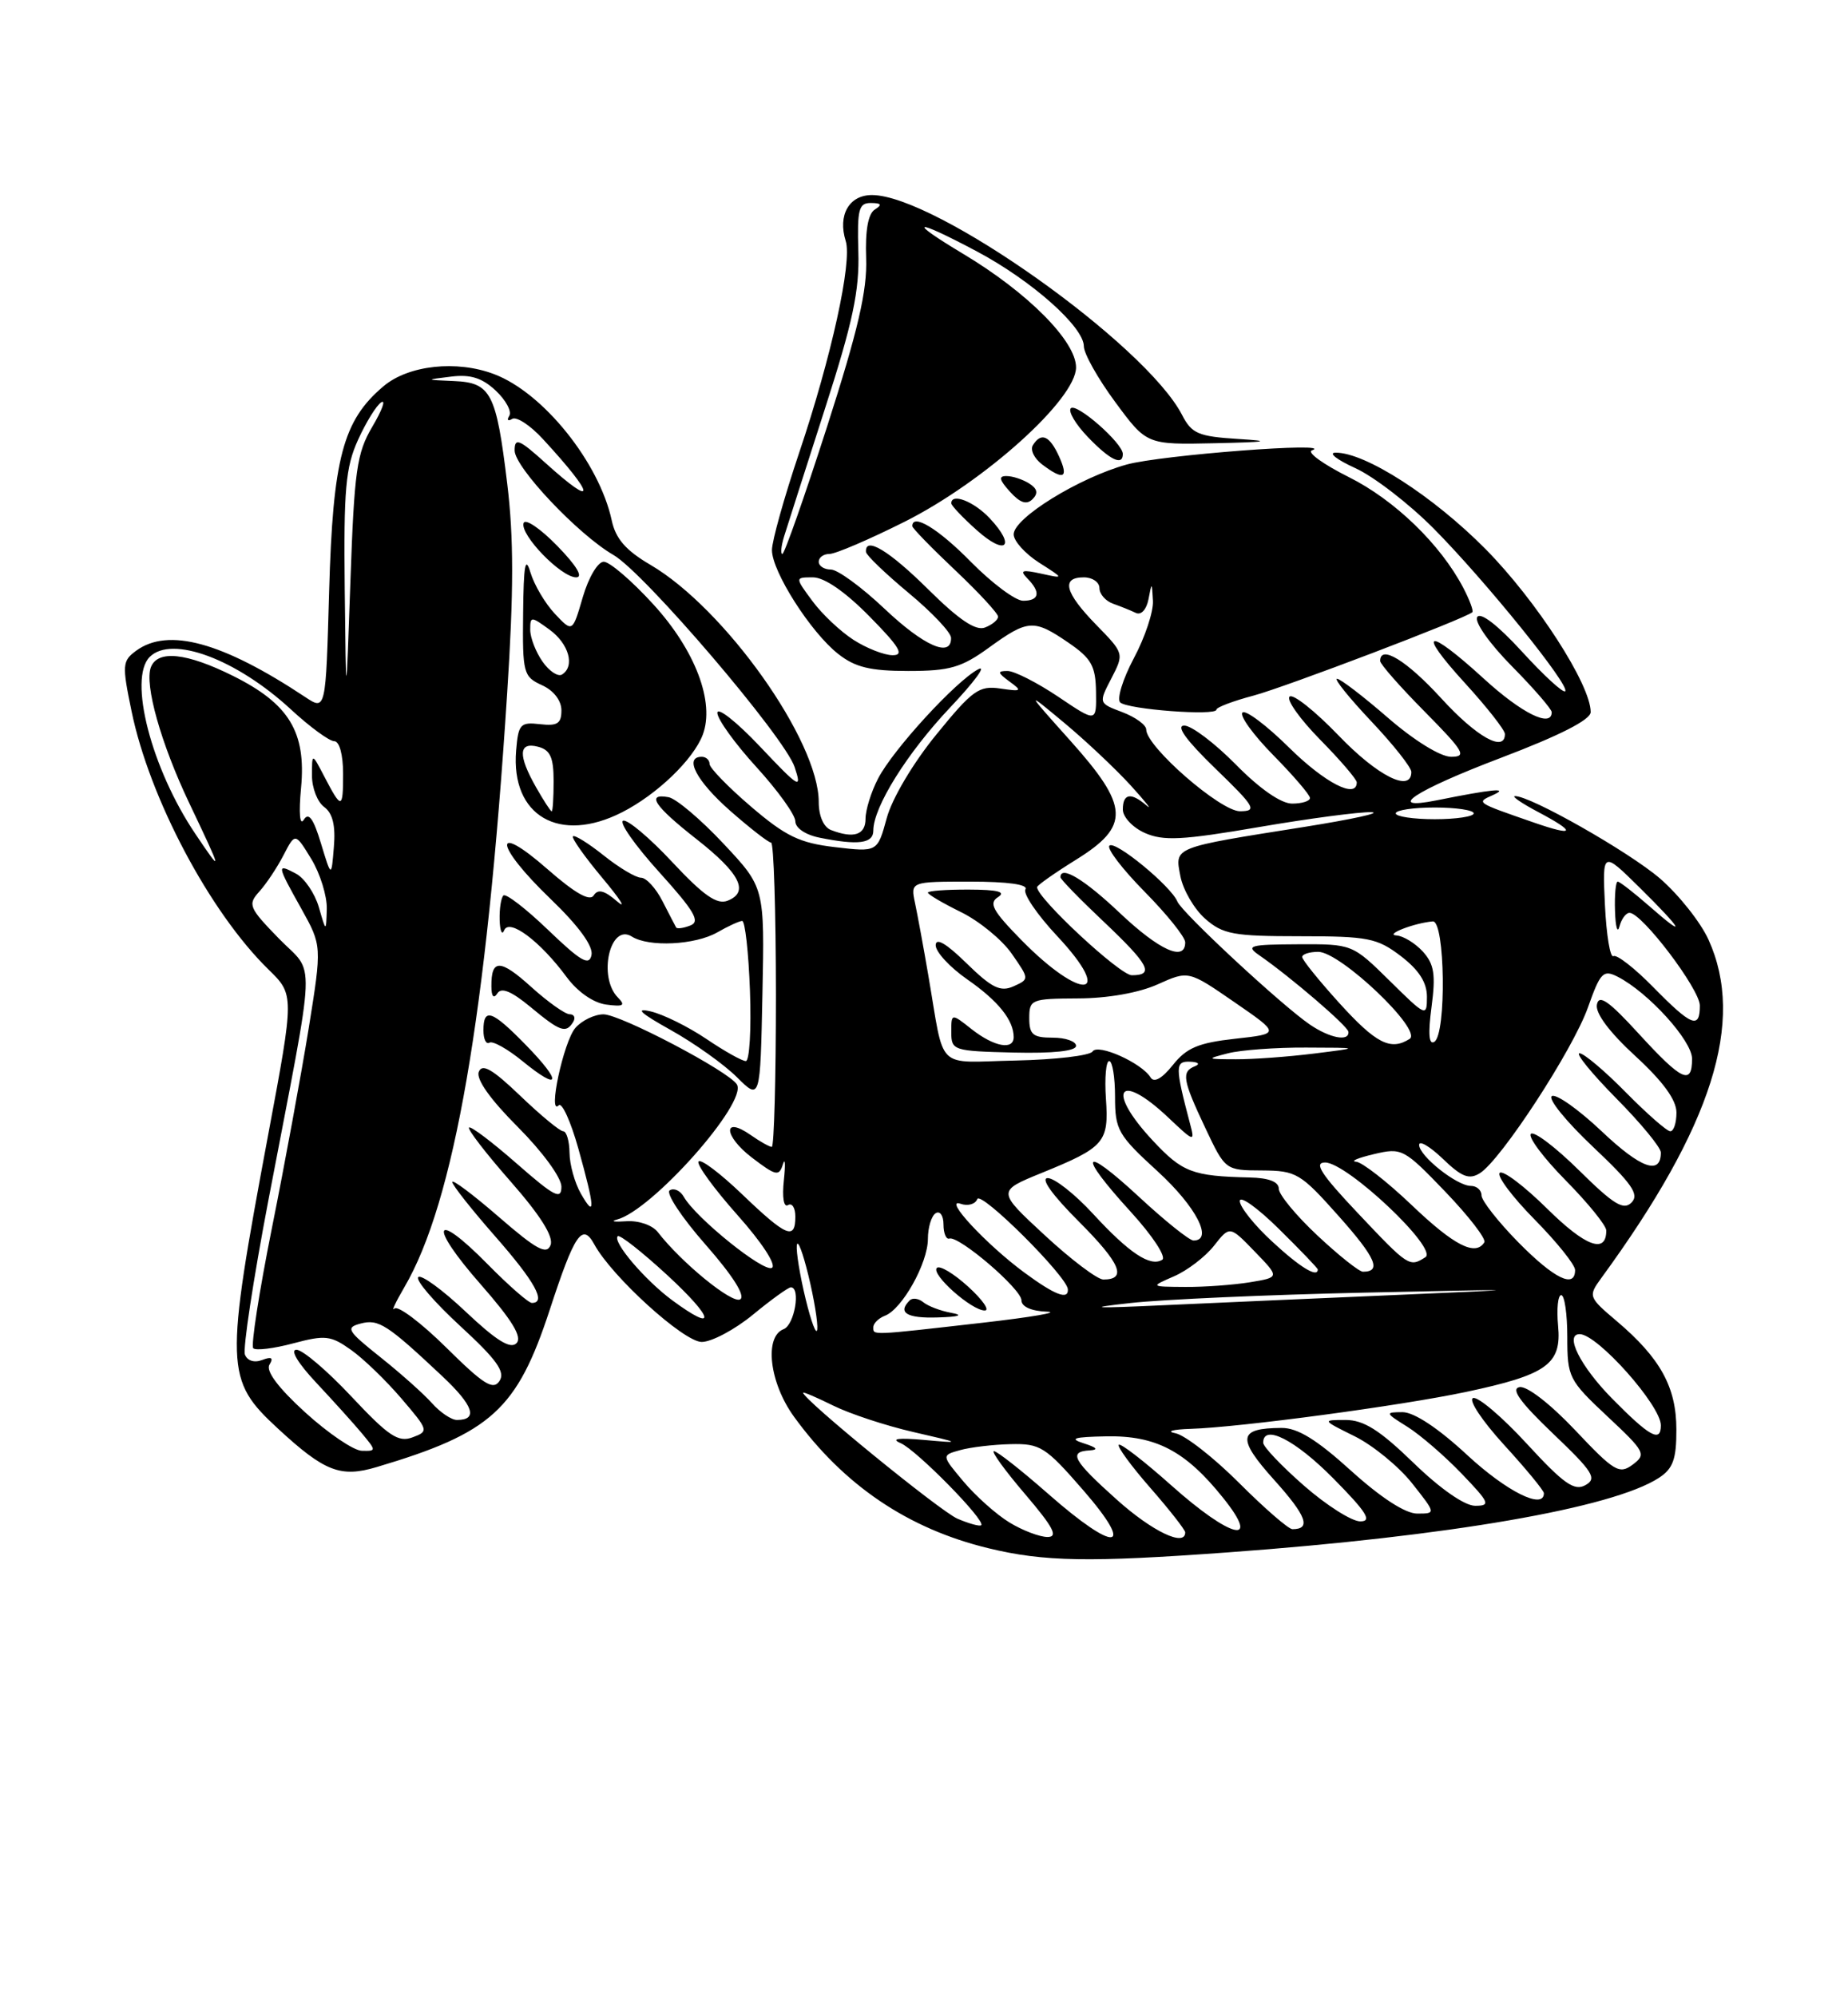 <?xml version="1.0" encoding="UTF-8" standalone="no"?>
<!DOCTYPE svg PUBLIC "-//W3C//DTD SVG 1.1//EN" "http://www.w3.org/Graphics/SVG/1.1/DTD/svg11.dtd" >
<svg xmlns="http://www.w3.org/2000/svg" xmlns:xlink="http://www.w3.org/1999/xlink" version="1.1" viewBox="0 0 237 256">
 <g >
 <path fill="currentColor"
d=" M 157.50 198.97 C 185.83 196.91 206.82 193.28 212.75 189.42 C 214.56 188.24 215.00 187.03 214.99 183.23 C 214.99 177.80 212.94 174.08 207.35 169.34 C 203.71 166.26 203.67 166.14 205.34 163.84 C 219.61 144.32 223.86 130.90 219.11 120.44 C 218.10 118.21 215.30 114.69 212.89 112.60 C 208.90 109.17 196.16 101.94 194.27 102.04 C 193.85 102.07 195.19 102.98 197.25 104.07 C 202.21 106.69 202.00 107.26 196.75 105.44 C 189.19 102.82 189.28 102.88 191.50 101.89 C 193.61 100.93 191.41 101.14 184.25 102.58 C 177.50 103.93 181.41 101.34 192.50 97.13 C 200.06 94.26 204.00 92.25 204.00 91.27 C 204.00 87.75 197.06 77.00 190.53 70.39 C 183.80 63.59 175.07 57.98 171.28 58.02 C 170.30 58.03 171.44 58.92 173.81 60.00 C 176.17 61.07 180.69 64.55 183.85 67.73 C 190.49 74.42 201.41 87.92 200.73 88.60 C 200.47 88.86 197.98 86.57 195.20 83.53 C 192.10 80.14 189.86 78.41 189.45 79.09 C 189.06 79.71 191.03 82.49 193.88 85.38 C 196.70 88.23 199.00 90.89 199.00 91.28 C 199.00 93.33 195.17 91.44 190.31 87.00 C 182.98 80.30 181.56 80.65 187.90 87.58 C 190.70 90.65 193.00 93.57 193.00 94.08 C 193.00 96.50 189.37 94.47 184.83 89.50 C 180.39 84.65 177.00 82.58 177.00 84.72 C 177.00 85.12 179.57 88.04 182.72 91.22 C 187.75 96.31 188.16 97.00 186.10 97.00 C 184.74 97.00 181.37 94.92 178.00 92.00 C 174.83 89.25 171.89 87.00 171.47 87.00 C 171.05 87.00 173.03 89.45 175.85 92.44 C 178.68 95.43 181.00 98.36 181.00 98.94 C 181.00 101.65 176.67 99.48 171.66 94.26 C 168.62 91.11 165.80 88.87 165.38 89.29 C 164.96 89.70 166.73 92.19 169.31 94.81 C 171.89 97.43 174.00 99.89 174.00 100.28 C 174.00 102.46 169.91 100.35 165.31 95.81 C 162.41 92.95 159.73 90.94 159.34 91.33 C 158.94 91.72 160.73 94.19 163.31 96.81 C 165.89 99.43 168.00 101.89 168.00 102.28 C 168.00 102.68 166.97 103.00 165.71 103.00 C 164.29 103.00 161.56 101.11 158.50 98.00 C 155.79 95.25 152.81 93.00 151.88 93.00 C 150.76 93.00 152.12 94.88 155.84 98.48 C 160.98 103.45 161.27 103.96 159.03 103.98 C 156.53 104.00 147.00 95.70 147.00 93.51 C 147.00 92.92 145.62 91.92 143.94 91.28 C 140.88 90.13 140.88 90.13 142.53 86.95 C 144.17 83.77 144.17 83.75 140.59 80.09 C 136.56 75.96 136.04 74.00 139.00 74.00 C 140.10 74.00 141.00 74.62 141.00 75.38 C 141.00 76.14 141.79 77.04 142.75 77.38 C 143.71 77.72 145.03 78.25 145.67 78.56 C 146.35 78.88 147.03 78.13 147.29 76.81 C 147.71 74.57 147.73 74.58 147.86 77.01 C 147.94 78.39 146.84 81.70 145.41 84.37 C 143.99 87.04 143.21 89.59 143.66 90.03 C 144.61 90.93 156.00 91.79 156.00 90.96 C 156.00 90.66 158.14 89.85 160.75 89.16 C 164.83 88.07 187.90 79.30 188.82 78.47 C 189.00 78.32 188.48 76.91 187.66 75.34 C 184.74 69.77 178.87 64.09 172.98 61.15 C 169.70 59.51 167.57 57.97 168.25 57.73 C 171.46 56.60 148.89 58.32 144.50 59.54 C 138.38 61.23 130.00 66.40 130.00 68.49 C 130.00 69.34 131.46 70.96 133.25 72.11 C 136.50 74.18 136.50 74.18 133.50 73.52 C 131.08 72.99 130.74 73.10 131.75 74.13 C 133.51 75.92 133.30 77.00 131.21 77.00 C 130.23 77.00 127.21 74.75 124.50 72.00 C 120.33 67.76 117.00 65.74 117.00 67.44 C 117.00 67.69 119.47 70.23 122.50 73.09 C 125.53 75.95 128.00 78.63 128.00 79.04 C 128.00 79.45 127.24 80.08 126.32 80.43 C 125.13 80.89 122.99 79.45 119.04 75.54 C 114.00 70.55 110.90 68.69 111.06 70.75 C 111.09 71.16 113.56 73.53 116.53 76.00 C 119.51 78.47 121.96 81.06 121.97 81.75 C 122.03 84.36 118.50 82.82 113.41 78.00 C 110.50 75.25 107.42 73.00 106.56 73.00 C 105.70 73.00 105.00 72.55 105.00 72.00 C 105.00 71.45 105.62 71.00 106.38 71.00 C 107.15 71.00 111.47 69.15 115.98 66.89 C 126.23 61.76 138.00 51.17 138.00 47.09 C 138.00 43.73 131.82 37.51 123.56 32.56 C 116.13 28.11 117.19 27.92 125.33 32.25 C 132.33 35.98 139.00 41.90 139.00 44.39 C 139.00 45.32 140.81 48.54 143.03 51.54 C 147.06 57.00 147.06 57.00 155.78 56.81 C 162.58 56.66 163.23 56.54 158.75 56.26 C 153.68 55.94 152.83 55.58 151.60 53.19 C 146.90 44.11 119.93 25.00 111.82 25.00 C 108.89 25.00 107.42 27.58 108.46 30.89 C 109.31 33.55 106.62 45.77 102.50 58.00 C 100.58 63.72 99.00 69.34 99.00 70.50 C 99.00 73.25 103.97 81.05 107.50 83.82 C 109.67 85.53 111.61 86.00 116.48 86.00 C 121.80 86.00 123.30 85.57 126.84 83.00 C 131.84 79.38 132.59 79.34 137.03 82.38 C 139.97 84.39 140.51 85.36 140.56 88.68 C 140.62 92.61 140.62 92.61 135.71 89.30 C 133.01 87.49 130.08 86.00 129.21 86.00 C 127.88 86.00 127.92 86.22 129.46 87.35 C 131.14 88.57 131.03 88.66 128.28 88.25 C 125.56 87.85 124.71 88.46 120.08 94.15 C 117.10 97.80 114.40 102.35 113.72 104.86 C 112.53 109.22 112.53 109.22 107.09 108.58 C 102.54 108.05 100.77 107.19 96.32 103.39 C 93.40 100.89 91.00 98.43 91.00 97.92 C 91.00 97.42 90.55 97.00 90.00 97.00 C 87.68 97.00 89.31 100.11 93.64 103.92 C 96.19 106.16 98.56 108.00 98.89 108.00 C 99.23 108.00 99.50 116.78 99.51 127.50 C 99.51 138.23 99.27 147.00 98.98 147.00 C 98.69 147.00 97.47 146.32 96.29 145.49 C 92.65 142.94 92.79 145.60 96.44 148.38 C 99.51 150.72 99.91 150.81 100.40 149.25 C 100.69 148.29 100.75 149.20 100.53 151.27 C 100.29 153.47 100.51 154.80 101.06 154.46 C 101.58 154.14 102.00 154.81 102.00 155.94 C 102.00 159.00 100.85 158.51 95.17 153.07 C 92.34 150.36 89.83 148.47 89.58 148.88 C 89.33 149.28 91.58 152.37 94.58 155.74 C 97.71 159.25 99.59 162.13 99.00 162.50 C 97.97 163.14 89.22 156.10 87.69 153.39 C 87.24 152.60 86.43 152.23 85.89 152.57 C 85.35 152.90 87.41 156.03 90.48 159.52 C 93.98 163.50 95.63 166.11 94.93 166.54 C 93.92 167.17 87.39 161.84 84.35 157.91 C 83.65 157.02 81.90 156.42 80.31 156.53 C 78.76 156.64 78.24 156.55 79.13 156.31 C 83.62 155.15 95.92 141.29 94.50 138.99 C 93.45 137.30 79.61 130.03 77.40 130.01 C 76.25 130.01 74.63 130.79 73.79 131.75 C 72.28 133.48 70.21 143.12 71.66 141.67 C 72.07 141.26 73.20 143.75 74.17 147.21 C 76.30 154.83 76.39 156.30 74.50 153.00 C 73.71 151.62 73.05 149.26 73.04 147.75 C 73.02 146.24 72.65 145.00 72.23 145.00 C 71.81 145.00 69.33 142.95 66.72 140.45 C 63.14 137.02 61.83 136.27 61.40 137.39 C 61.04 138.33 62.89 140.93 66.42 144.46 C 69.58 147.63 72.00 150.94 72.00 152.10 C 72.00 153.84 71.10 153.37 66.27 149.14 C 63.12 146.38 60.37 144.30 60.15 144.52 C 59.93 144.73 62.33 147.85 65.49 151.44 C 69.31 155.79 71.02 158.51 70.61 159.58 C 70.11 160.87 68.81 160.17 64.00 156.00 C 60.70 153.14 58.00 151.11 58.00 151.50 C 58.00 151.88 60.47 155.01 63.50 158.46 C 68.62 164.29 70.11 167.00 68.21 167.00 C 67.78 167.00 65.23 164.77 62.54 162.04 C 55.57 154.96 54.88 156.92 61.64 164.61 C 65.72 169.26 67.01 171.39 66.23 172.17 C 65.45 172.95 63.63 171.81 59.73 168.13 C 56.76 165.32 54.01 163.32 53.64 163.69 C 53.26 164.07 55.68 166.88 59.00 169.94 C 63.71 174.27 64.83 175.83 64.06 177.00 C 63.25 178.23 62.03 177.47 57.23 172.72 C 54.02 169.55 51.03 167.30 50.59 167.72 C 50.15 168.15 50.73 166.92 51.86 164.98 C 58.23 154.13 62.39 130.12 65.04 88.88 C 65.89 75.79 65.89 68.87 65.05 61.99 C 63.64 50.34 62.96 49.04 58.21 48.84 C 54.50 48.68 54.50 48.68 57.86 48.27 C 60.34 47.96 61.84 48.44 63.58 50.07 C 64.88 51.29 65.66 52.74 65.31 53.30 C 64.97 53.85 65.14 54.03 65.69 53.69 C 66.23 53.35 68.02 54.52 69.64 56.29 C 76.38 63.59 76.58 65.32 70.00 59.38 C 66.57 56.28 66.00 56.05 66.00 57.74 C 66.00 59.90 74.17 68.54 78.67 71.13 C 82.64 73.42 100.63 94.46 101.91 98.32 C 102.88 101.24 102.52 101.03 97.48 95.70 C 94.47 92.52 92.00 90.57 92.00 91.37 C 92.00 92.18 94.25 95.30 97.00 98.31 C 99.75 101.32 102.00 104.45 102.00 105.27 C 102.00 106.13 103.31 107.01 105.12 107.37 C 110.09 108.37 112.00 108.11 112.00 106.46 C 112.00 103.44 116.34 96.50 121.88 90.65 C 124.97 87.38 126.58 85.19 125.46 85.78 C 122.60 87.28 114.53 96.07 112.61 99.79 C 111.72 101.50 111.00 103.82 111.00 104.95 C 111.00 107.02 109.49 107.51 106.58 106.39 C 105.63 106.03 105.00 104.60 105.00 102.79 C 105.00 94.94 92.96 77.99 83.42 72.40 C 80.26 70.55 78.95 69.05 78.45 66.69 C 76.84 59.27 69.67 50.34 63.38 47.96 C 58.58 46.13 52.39 46.80 49.19 49.50 C 43.98 53.88 42.69 58.74 42.21 75.79 C 41.78 91.09 41.78 91.09 39.14 89.34 C 28.52 82.30 21.58 80.40 17.47 83.40 C 15.68 84.71 15.64 85.21 16.87 91.15 C 19.17 102.32 26.90 116.90 34.42 124.25 C 37.75 127.50 37.75 127.50 34.41 145.35 C 28.81 175.34 28.86 176.84 35.66 183.12 C 41.62 188.62 43.67 189.42 48.30 188.04 C 63.01 183.67 66.30 180.69 70.50 167.89 C 73.70 158.11 74.68 156.68 76.22 159.50 C 78.47 163.63 87.69 172.00 89.99 172.00 C 91.26 172.00 94.22 170.43 96.57 168.50 C 98.91 166.57 101.10 165.00 101.42 165.00 C 102.72 165.00 101.89 169.83 100.50 170.36 C 97.97 171.33 98.68 177.26 101.84 181.60 C 108.22 190.38 116.46 195.95 126.76 198.44 C 133.88 200.17 139.69 200.27 157.50 198.97 Z  M 92.78 108.13 C 89.88 105.03 86.71 102.36 85.75 102.18 C 82.80 101.64 83.91 103.31 89.32 107.55 C 94.92 111.94 96.13 114.35 93.30 115.45 C 91.94 115.98 90.21 114.77 86.22 110.50 C 83.32 107.39 80.48 105.01 79.92 105.19 C 79.35 105.38 81.43 108.34 84.53 111.77 C 89.05 116.77 89.85 118.12 88.54 118.62 C 87.65 118.97 86.82 119.08 86.71 118.87 C 86.59 118.67 85.81 117.15 84.96 115.50 C 84.12 113.85 82.88 112.50 82.21 112.50 C 81.55 112.50 79.39 111.22 77.43 109.65 C 75.47 108.09 73.69 106.98 73.48 107.19 C 73.27 107.40 74.97 109.80 77.26 112.54 C 79.55 115.27 80.40 116.62 79.15 115.54 C 77.51 114.12 76.68 113.91 76.14 114.77 C 75.65 115.57 73.75 114.50 70.21 111.40 C 63.08 105.16 63.41 108.30 70.61 115.22 C 74.21 118.68 76.09 121.26 75.86 122.40 C 75.57 123.85 74.50 123.23 70.31 119.21 C 67.45 116.46 64.86 114.47 64.56 114.78 C 64.25 115.08 64.04 116.50 64.08 117.92 C 64.12 119.34 64.39 119.93 64.66 119.24 C 65.30 117.66 69.28 120.64 72.66 125.22 C 74.08 127.14 76.10 128.54 77.75 128.76 C 79.96 129.05 80.25 128.88 79.25 127.86 C 76.65 125.24 78.23 118.27 81.03 120.04 C 83.21 121.42 89.15 121.13 92.00 119.50 C 93.38 118.71 94.81 118.05 95.18 118.04 C 95.55 118.02 96.00 122.05 96.18 127.00 C 96.36 131.95 96.12 136.00 95.65 136.00 C 95.17 136.00 92.89 134.72 90.57 133.15 C 88.25 131.59 85.04 130.00 83.43 129.63 C 81.37 129.15 82.14 129.86 86.00 132.01 C 89.03 133.70 92.85 136.42 94.50 138.06 C 97.50 141.04 97.50 141.04 97.78 127.40 C 98.06 113.75 98.06 113.75 92.78 108.13 Z  M 67.48 133.98 C 63.09 129.48 62.00 129.10 62.00 132.06 C 62.00 133.19 62.34 133.90 62.77 133.64 C 63.19 133.38 65.10 134.45 67.01 136.01 C 71.86 139.97 72.15 138.76 67.48 133.98 Z  M 73.50 131.00 C 73.84 130.45 73.64 130.00 73.06 130.00 C 72.48 130.00 70.27 128.43 68.15 126.52 C 64.15 122.90 62.99 122.88 63.02 126.42 C 63.02 127.71 63.31 128.06 63.78 127.33 C 64.29 126.51 65.58 127.04 68.01 129.05 C 71.84 132.23 72.58 132.49 73.50 131.00 Z  M 79.80 104.10 C 84.27 101.82 88.90 97.37 90.12 94.19 C 91.70 90.02 89.18 83.35 83.76 77.43 C 81.03 74.44 78.18 72.00 77.43 72.00 C 76.67 72.00 75.48 74.01 74.74 76.54 C 73.42 81.07 73.42 81.07 71.16 78.67 C 69.91 77.34 68.51 74.97 68.03 73.38 C 67.37 71.18 67.15 72.40 67.09 78.59 C 67.00 86.29 67.12 86.73 69.50 87.82 C 71.01 88.50 72.00 89.79 72.00 91.05 C 72.00 92.74 71.48 93.08 69.25 92.82 C 66.73 92.53 66.47 92.81 66.19 96.21 C 65.50 104.58 71.75 108.21 79.80 104.10 Z  M 71.46 69.96 C 69.30 67.74 67.36 66.43 67.15 67.04 C 66.66 68.53 71.96 74.00 73.89 74.00 C 74.84 74.00 73.94 72.50 71.46 69.96 Z  M 126.93 66.43 C 124.90 64.27 122.00 63.14 122.00 64.51 C 122.00 64.80 123.46 66.34 125.25 67.94 C 128.99 71.30 130.35 70.07 126.93 66.43 Z  M 131.99 61.97 C 131.17 61.45 129.87 61.02 129.10 61.02 C 128.03 61.00 128.14 61.49 129.52 63.02 C 130.82 64.46 131.66 64.74 132.42 63.98 C 133.17 63.23 133.05 62.64 131.99 61.97 Z  M 135.82 58.50 C 134.60 55.82 133.52 55.36 132.46 57.07 C 132.10 57.65 132.63 58.76 133.65 59.53 C 136.41 61.62 137.09 61.29 135.82 58.50 Z  M 144.00 58.19 C 144.00 56.81 138.06 51.60 137.33 52.33 C 136.96 52.71 137.93 54.37 139.51 56.01 C 142.34 58.96 144.00 59.77 144.00 58.19 Z  M 129.46 195.14 C 127.78 194.12 125.14 191.76 123.58 189.91 C 120.74 186.53 120.74 186.53 123.12 185.87 C 124.43 185.50 127.35 185.15 129.60 185.10 C 133.41 185.01 134.07 185.42 138.92 191.00 C 145.71 198.81 143.11 199.10 134.46 191.50 C 131.01 188.47 127.87 186.00 127.47 186.00 C 127.08 186.00 128.87 188.47 131.46 191.50 C 135.11 195.78 135.75 197.00 134.33 197.00 C 133.32 196.99 131.13 196.16 129.46 195.14 Z  M 143.23 192.22 C 137.60 187.18 136.98 186.06 139.75 185.90 C 140.92 185.83 140.67 185.53 139.00 185.00 C 137.05 184.38 137.68 184.18 141.88 184.10 C 148.24 183.98 152.04 185.97 156.84 191.96 C 161.84 198.17 157.89 197.23 150.20 190.37 C 146.74 187.29 143.72 184.95 143.48 185.18 C 143.25 185.41 145.07 187.90 147.53 190.71 C 149.99 193.52 152.00 196.09 152.00 196.41 C 152.00 198.31 147.79 196.30 143.23 192.22 Z  M 122.80 194.66 C 120.58 193.71 103.00 179.37 103.00 178.51 C 103.00 178.37 104.74 179.11 106.86 180.16 C 108.98 181.21 113.59 182.73 117.11 183.54 C 123.34 184.97 123.37 185.00 118.50 184.56 C 115.20 184.27 114.18 184.40 115.50 184.97 C 117.54 185.84 126.44 194.90 125.84 195.49 C 125.65 195.67 124.28 195.29 122.80 194.66 Z  M 158.91 190.07 C 155.65 186.81 151.97 183.94 150.74 183.70 C 149.51 183.47 150.39 183.21 152.70 183.14 C 159.14 182.93 179.62 180.18 188.00 178.41 C 198.42 176.20 200.29 174.85 199.82 169.91 C 199.62 167.76 199.80 166.00 200.22 166.00 C 200.65 166.00 201.00 168.41 201.00 171.36 C 201.00 176.53 201.19 176.90 206.13 181.53 C 210.99 186.07 211.16 186.41 209.38 187.73 C 207.67 189.00 207.01 188.61 202.00 183.30 C 198.81 179.93 195.81 177.61 194.87 177.79 C 193.72 178.01 194.95 179.72 199.16 183.74 C 204.32 188.66 204.85 189.50 203.33 190.35 C 201.91 191.15 200.54 190.19 195.83 185.07 C 192.67 181.63 189.55 178.98 188.92 179.19 C 188.28 179.41 190.07 182.10 192.88 185.18 C 195.70 188.26 198.00 191.05 198.00 191.39 C 198.00 193.56 193.23 191.18 188.17 186.50 C 184.45 183.05 181.35 181.00 179.87 181.00 C 177.60 181.01 177.63 181.09 180.50 182.88 C 182.15 183.92 185.28 186.62 187.45 188.88 C 191.04 192.62 191.20 193.00 189.18 193.00 C 187.84 193.00 184.70 190.82 181.28 187.50 C 176.92 183.28 174.89 182.00 172.55 182.00 C 169.53 182.00 169.54 182.02 173.75 184.10 C 176.08 185.26 179.38 187.96 181.08 190.10 C 184.17 194.00 184.17 194.00 181.75 194.00 C 180.23 194.00 177.10 191.97 173.26 188.50 C 168.87 184.52 166.40 183.00 164.34 183.02 C 158.77 183.05 158.59 184.33 163.42 189.70 C 167.56 194.30 168.19 196.00 165.75 196.00 C 165.25 196.00 162.17 193.33 158.91 190.07 Z  M 167.23 190.42 C 164.35 187.90 162.00 185.43 162.00 184.92 C 162.00 182.46 166.11 184.55 171.00 189.50 C 175.27 193.82 176.01 195.00 174.45 195.00 C 173.36 195.00 170.11 192.94 167.23 190.42 Z  M 39.14 181.03 C 35.67 177.87 34.06 175.71 34.56 174.91 C 35.10 174.03 34.83 173.85 33.63 174.31 C 32.62 174.70 31.72 174.42 31.41 173.62 C 31.13 172.89 32.48 164.01 34.41 153.89 C 40.64 121.30 40.49 125.15 35.75 120.28 C 31.92 116.34 31.75 115.94 33.25 114.28 C 34.14 113.30 35.54 111.20 36.36 109.61 C 37.86 106.72 37.86 106.72 39.93 110.11 C 41.06 111.97 41.95 114.85 41.91 116.50 C 41.82 119.50 41.82 119.50 40.89 116.27 C 40.37 114.50 39.06 112.57 37.98 111.99 C 35.45 110.64 35.48 110.81 38.65 116.48 C 41.29 121.22 41.29 121.22 39.58 131.86 C 38.63 137.71 36.52 149.19 34.88 157.36 C 33.24 165.54 32.16 172.49 32.48 172.81 C 32.80 173.13 35.11 172.85 37.61 172.18 C 41.71 171.09 42.42 171.17 45.02 173.02 C 46.61 174.14 49.51 176.95 51.48 179.25 C 54.97 183.33 55.01 183.45 52.90 184.23 C 51.08 184.91 49.82 184.06 45.09 179.02 C 41.99 175.71 38.81 173.00 38.02 173.00 C 37.17 173.00 38.22 174.74 40.58 177.25 C 42.77 179.59 45.41 182.51 46.44 183.75 C 48.27 185.95 48.27 186.00 46.40 185.95 C 45.36 185.93 42.09 183.71 39.14 181.03 Z  M 206.71 179.22 C 202.67 175.11 200.61 171.00 202.59 171.00 C 204.86 171.00 213.00 180.14 213.00 182.69 C 213.00 184.94 211.58 184.16 206.71 179.22 Z  M 55.40 179.85 C 54.36 178.68 51.38 176.02 48.79 173.96 C 44.51 170.55 44.28 170.16 46.26 169.64 C 48.55 169.04 49.65 169.75 56.71 176.38 C 60.74 180.17 61.35 182.00 58.60 182.00 C 57.89 182.00 56.45 181.03 55.40 179.85 Z  M 103.07 165.43 C 102.38 162.36 102.01 159.65 102.25 159.42 C 102.49 159.18 103.24 161.50 103.93 164.57 C 104.62 167.64 104.99 170.35 104.75 170.58 C 104.51 170.82 103.76 168.50 103.07 165.43 Z  M 112.00 170.11 C 112.00 169.62 112.67 168.96 113.49 168.64 C 115.70 167.80 118.99 161.91 119.00 158.81 C 119.00 157.33 119.45 155.84 120.00 155.50 C 120.55 155.16 121.00 155.81 121.00 156.94 C 121.00 158.07 121.34 158.89 121.75 158.75 C 122.97 158.35 131.00 165.22 131.00 166.67 C 131.00 167.48 132.27 168.05 134.25 168.12 C 136.04 168.18 132.32 168.82 126.00 169.54 C 111.52 171.19 112.00 171.17 112.00 170.11 Z  M 122.00 168.27 C 120.62 168.02 119.01 167.41 118.41 166.91 C 117.81 166.42 117.02 166.31 116.66 166.68 C 115.08 168.25 116.29 168.99 120.25 168.86 C 123.02 168.78 123.63 168.57 122.00 168.27 Z  M 124.15 164.90 C 122.31 163.23 120.51 162.15 120.15 162.51 C 119.35 163.32 124.64 168.01 126.31 167.97 C 126.96 167.95 125.99 166.57 124.15 164.90 Z  M 86.21 166.66 C 82.70 164.07 78.52 159.15 79.22 158.45 C 79.47 158.20 82.33 160.45 85.59 163.45 C 91.61 169.01 91.98 170.91 86.21 166.66 Z  M 145.00 167.01 C 149.12 166.55 162.62 165.95 175.00 165.68 C 196.53 165.21 196.72 165.22 179.50 165.96 C 169.60 166.38 156.10 166.98 149.50 167.28 C 140.04 167.72 139.09 167.66 145.00 167.01 Z  M 131.40 163.13 C 126.48 159.51 120.87 153.47 123.19 154.29 C 124.11 154.62 125.08 154.35 125.33 153.69 C 125.77 152.57 136.85 163.60 136.95 165.25 C 137.04 166.66 135.30 166.00 131.40 163.13 Z  M 150.58 163.58 C 152.28 162.84 154.58 161.08 155.69 159.67 C 157.71 157.10 157.71 157.10 160.91 160.41 C 164.12 163.72 164.12 163.72 160.31 164.35 C 158.21 164.69 154.47 164.97 152.00 164.95 C 147.50 164.92 147.50 164.92 150.58 163.58 Z  M 133.99 158.33 C 127.87 152.67 127.87 152.67 133.56 150.35 C 141.68 147.05 142.22 146.42 141.83 140.81 C 141.65 138.16 141.84 136.00 142.25 136.00 C 142.66 136.00 143.00 138.06 143.00 140.57 C 143.00 144.84 143.37 145.48 148.50 150.17 C 153.40 154.66 155.65 159.00 153.06 159.00 C 152.54 159.00 149.39 156.48 146.06 153.39 C 138.71 146.59 138.10 147.76 145.03 155.34 C 147.82 158.40 149.61 161.12 149.05 161.47 C 147.52 162.41 144.82 160.62 140.17 155.57 C 137.85 153.05 135.24 151.00 134.37 151.00 C 133.40 151.00 134.95 153.17 138.39 156.60 C 143.71 161.93 144.58 164.00 141.50 164.00 C 140.74 164.00 137.36 161.45 133.99 158.33 Z  M 194.71 159.22 C 192.12 156.58 190.00 153.88 190.00 153.22 C 190.00 152.55 189.39 152.00 188.63 152.00 C 186.84 152.00 182.00 148.16 182.00 146.74 C 182.00 146.13 183.37 146.93 185.04 148.53 C 187.46 150.86 188.42 151.23 189.79 150.37 C 192.51 148.67 201.72 134.56 203.65 129.12 C 205.24 124.63 205.61 124.25 207.46 125.19 C 211.39 127.20 217.00 133.38 217.00 135.70 C 217.00 139.15 215.70 138.54 210.17 132.50 C 206.32 128.29 205.06 127.41 204.80 128.75 C 204.57 129.85 206.39 132.29 209.72 135.35 C 213.28 138.62 215.00 140.98 215.00 142.60 C 215.00 143.92 214.65 145.00 214.21 145.00 C 213.78 145.00 211.21 142.75 208.50 140.00 C 205.79 137.25 203.12 135.00 202.57 135.00 C 202.02 135.00 204.14 137.60 207.28 140.78 C 210.43 143.96 213.00 147.08 213.00 147.72 C 213.00 150.67 210.45 149.77 205.44 145.03 C 202.45 142.20 199.56 140.16 199.02 140.49 C 198.48 140.82 200.85 143.74 204.27 146.97 C 209.30 151.72 210.26 153.09 209.24 154.13 C 208.22 155.17 206.95 154.39 202.52 150.02 C 199.51 147.05 196.73 144.94 196.33 145.33 C 195.94 145.73 197.95 148.41 200.81 151.31 C 203.66 154.20 206.00 157.08 206.00 157.72 C 206.00 160.76 203.34 159.78 198.43 154.93 C 195.47 152.01 192.73 149.94 192.33 150.33 C 191.94 150.73 193.95 153.41 196.81 156.31 C 199.66 159.20 202.00 162.11 202.00 162.78 C 202.00 165.21 199.33 163.90 194.71 159.22 Z  M 163.17 159.15 C 160.87 157.04 159.00 154.69 159.00 153.94 C 159.00 153.19 161.25 154.79 164.00 157.50 C 166.75 160.21 169.00 162.55 169.00 162.71 C 169.00 163.83 166.72 162.44 163.17 159.15 Z  M 168.96 158.36 C 166.23 155.81 164.00 153.11 164.00 152.36 C 164.00 151.47 162.71 150.97 160.25 150.92 C 152.92 150.75 151.64 150.26 147.84 146.19 C 141.78 139.70 143.46 137.22 149.84 143.25 C 153.17 146.40 153.26 146.42 152.61 144.00 C 150.69 136.73 150.69 136.00 152.62 136.08 C 153.68 136.12 153.95 136.38 153.25 136.66 C 151.49 137.37 151.66 138.40 154.57 144.56 C 157.14 150.00 157.15 150.00 161.82 150.02 C 166.26 150.05 166.77 150.35 171.71 155.90 C 176.45 161.23 177.22 163.00 174.79 163.00 C 174.31 163.00 171.68 160.91 168.96 158.36 Z  M 174.15 155.50 C 169.43 150.51 168.45 149.00 169.94 149.00 C 172.76 149.00 184.49 160.07 182.80 161.14 C 180.76 162.44 180.64 162.37 174.15 155.50 Z  M 181.09 154.50 C 177.91 151.47 174.68 148.95 173.91 148.90 C 173.13 148.84 174.16 148.41 176.19 147.93 C 179.78 147.08 180.04 147.22 185.36 152.75 C 188.37 155.89 190.62 158.80 190.36 159.23 C 189.23 161.05 186.49 159.65 181.09 154.50 Z  M 147.56 138.10 C 146.41 136.23 140.79 133.72 140.12 134.77 C 139.78 135.30 135.35 135.82 130.28 135.93 C 119.82 136.14 121.21 137.50 119.05 125.00 C 118.44 121.42 117.67 117.26 117.35 115.75 C 116.77 113.00 116.77 113.00 124.44 113.00 C 129.24 113.00 131.89 113.37 131.51 113.99 C 131.17 114.53 133.01 117.24 135.60 120.00 C 143.06 127.98 138.76 128.41 130.96 120.46 C 127.30 116.73 126.77 115.75 128.00 114.98 C 129.06 114.31 127.94 114.03 124.25 114.02 C 121.36 114.01 119.00 114.18 119.00 114.41 C 119.00 114.64 120.91 115.76 123.25 116.91 C 125.59 118.06 128.52 120.46 129.76 122.25 C 132.02 125.50 132.02 125.50 129.98 126.42 C 128.30 127.17 127.20 126.63 123.96 123.47 C 121.35 120.91 120.00 120.13 120.00 121.16 C 120.00 122.02 121.83 123.99 124.06 125.54 C 128.01 128.28 130.00 130.76 130.00 132.93 C 130.00 134.64 127.49 134.17 124.63 131.93 C 122.00 129.85 122.00 129.85 122.00 132.29 C 122.00 134.64 122.25 134.72 130.00 134.91 C 135.05 135.03 138.00 134.72 138.00 134.05 C 138.00 133.47 136.65 133.00 135.00 133.00 C 132.47 133.00 132.00 132.61 132.00 130.50 C 132.00 128.10 132.26 128.00 138.25 127.97 C 142.04 127.96 146.06 127.25 148.46 126.17 C 152.42 124.39 152.42 124.39 158.31 128.45 C 164.19 132.50 164.19 132.50 158.39 133.14 C 153.70 133.66 152.17 134.30 150.42 136.50 C 149.03 138.24 148.00 138.82 147.56 138.10 Z  M 157.50 135.00 C 159.15 134.58 163.65 134.25 167.50 134.27 C 174.50 134.29 174.50 134.29 168.50 135.04 C 165.20 135.45 160.70 135.78 158.50 135.77 C 154.70 135.76 154.65 135.73 157.50 135.00 Z  M 171.75 128.55 C 169.14 125.67 167.00 123.02 167.00 122.66 C 167.00 122.30 167.93 122.00 169.06 122.00 C 171.91 122.00 182.49 132.07 180.78 133.16 C 178.34 134.71 176.48 133.76 171.75 128.55 Z  M 183.59 129.06 C 184.14 124.91 183.93 123.58 182.48 121.97 C 181.49 120.89 179.97 119.96 179.10 119.90 C 177.49 119.80 181.41 118.29 183.75 118.10 C 185.33 117.97 185.52 132.56 183.95 133.53 C 183.25 133.97 183.13 132.52 183.59 129.06 Z  M 167.97 131.31 C 164.33 128.82 151.58 116.99 151.00 115.56 C 150.20 113.59 143.00 107.67 142.28 108.39 C 141.91 108.75 143.95 111.41 146.81 114.31 C 149.66 117.20 152.00 120.11 152.00 120.78 C 152.00 123.31 148.70 121.83 143.59 117.00 C 139.04 112.69 136.00 110.87 136.00 112.44 C 136.00 112.69 138.47 115.23 141.50 118.09 C 147.38 123.65 148.09 125.00 145.15 125.00 C 143.63 125.00 133.00 115.12 133.00 113.71 C 133.00 113.48 135.25 111.90 138.00 110.19 C 144.96 105.87 144.84 103.39 137.25 94.92 C 131.50 88.50 131.50 88.50 136.50 92.66 C 139.25 94.95 143.07 98.55 145.00 100.66 C 146.92 102.77 147.84 103.94 147.05 103.25 C 145.04 101.52 144.00 101.69 144.00 103.76 C 144.00 104.72 145.27 106.08 146.84 106.77 C 149.20 107.81 151.63 107.69 161.44 106.01 C 167.91 104.90 174.39 104.05 175.85 104.10 C 177.31 104.16 173.47 105.00 167.32 105.98 C 150.28 108.68 150.66 108.53 151.38 112.30 C 151.72 114.06 153.15 116.51 154.55 117.75 C 156.83 119.75 158.18 120.00 166.71 120.00 C 175.46 120.00 176.61 120.23 179.66 122.55 C 181.97 124.32 183.00 125.92 183.00 127.76 C 183.00 130.36 182.88 130.31 178.22 125.71 C 173.43 121.00 173.43 121.00 166.47 121.03 C 160.24 121.06 159.71 121.21 161.50 122.44 C 165.50 125.21 172.86 131.52 172.93 132.25 C 173.05 133.54 170.55 133.07 167.97 131.31 Z  M 212.04 126.54 C 209.64 124.09 207.33 122.30 206.92 122.55 C 206.50 122.81 206.02 119.88 205.83 116.04 C 205.50 109.06 205.50 109.06 210.25 113.74 C 215.84 119.25 216.49 120.51 211.47 116.10 C 209.52 114.40 207.72 113.00 207.47 113.00 C 207.21 113.00 207.05 114.69 207.12 116.75 C 207.18 118.81 207.44 119.71 207.69 118.75 C 207.94 117.79 208.52 117.00 208.98 117.00 C 210.57 117.00 218.00 126.79 218.00 128.89 C 218.00 131.95 216.94 131.53 212.04 126.54 Z  M 41.16 108.09 C 40.20 104.91 39.58 104.06 38.96 105.07 C 38.45 105.90 38.30 104.25 38.61 100.98 C 39.28 93.84 37.08 90.21 29.90 86.64 C 23.94 83.67 20.22 83.27 19.35 85.52 C 18.51 87.73 20.63 95.28 24.24 102.87 C 28.56 111.94 28.60 112.15 25.06 106.89 C 19.40 98.51 16.43 86.97 19.20 84.20 C 22.01 81.39 30.29 84.46 37.30 90.92 C 39.73 93.17 42.24 95.00 42.86 95.00 C 43.53 95.00 44.00 96.72 44.00 99.17 C 44.00 103.77 43.81 103.79 41.56 99.47 C 40.01 96.50 40.01 96.50 40.01 99.39 C 40.00 100.98 40.71 102.80 41.57 103.43 C 42.66 104.22 43.05 105.80 42.82 108.54 C 42.50 112.50 42.50 112.50 41.16 108.09 Z  M 179.00 104.25 C 179.00 103.84 181.25 103.50 184.00 103.50 C 186.75 103.50 189.00 103.84 189.00 104.25 C 189.00 104.66 186.75 105.00 184.00 105.00 C 181.25 105.00 179.00 104.66 179.00 104.25 Z  M 44.21 75.50 C 44.07 62.73 44.32 59.89 45.92 56.37 C 46.95 54.10 48.29 51.94 48.90 51.56 C 49.51 51.19 48.99 52.59 47.75 54.69 C 45.75 58.08 45.44 60.28 44.94 74.50 C 44.38 90.50 44.38 90.50 44.21 75.50 Z  M 109.47 82.02 C 107.80 80.95 105.42 78.71 104.19 77.04 C 101.94 74.00 101.94 74.00 104.26 74.00 C 105.72 74.00 108.40 75.85 111.50 79.00 C 115.39 82.94 116.01 84.00 114.46 83.98 C 113.38 83.97 111.14 83.09 109.47 82.02 Z  M 100.56 68.75 C 100.94 67.51 103.29 60.20 105.76 52.50 C 109.38 41.28 110.23 37.26 110.08 32.25 C 109.92 26.82 110.13 26.00 111.70 26.02 C 113.04 26.03 113.17 26.24 112.19 26.86 C 111.33 27.40 110.95 29.55 111.08 33.09 C 111.23 37.24 110.05 42.29 106.05 54.75 C 103.17 63.69 100.60 71.00 100.34 71.00 C 100.08 71.00 100.18 69.99 100.56 68.75 Z  M 68.75 100.91 C 66.41 96.80 66.49 95.05 69.00 95.71 C 70.57 96.12 71.00 97.07 71.00 100.12 C 71.00 102.25 70.89 104.00 70.75 103.99 C 70.61 103.99 69.71 102.60 68.75 100.91 Z  M 69.57 84.79 C 68.71 83.56 68.00 81.73 68.00 80.73 C 68.00 78.97 68.09 78.97 70.47 80.70 C 72.97 82.52 73.77 85.41 72.07 86.46 C 71.56 86.77 70.43 86.03 69.57 84.79 Z "/>
</g>
</svg>